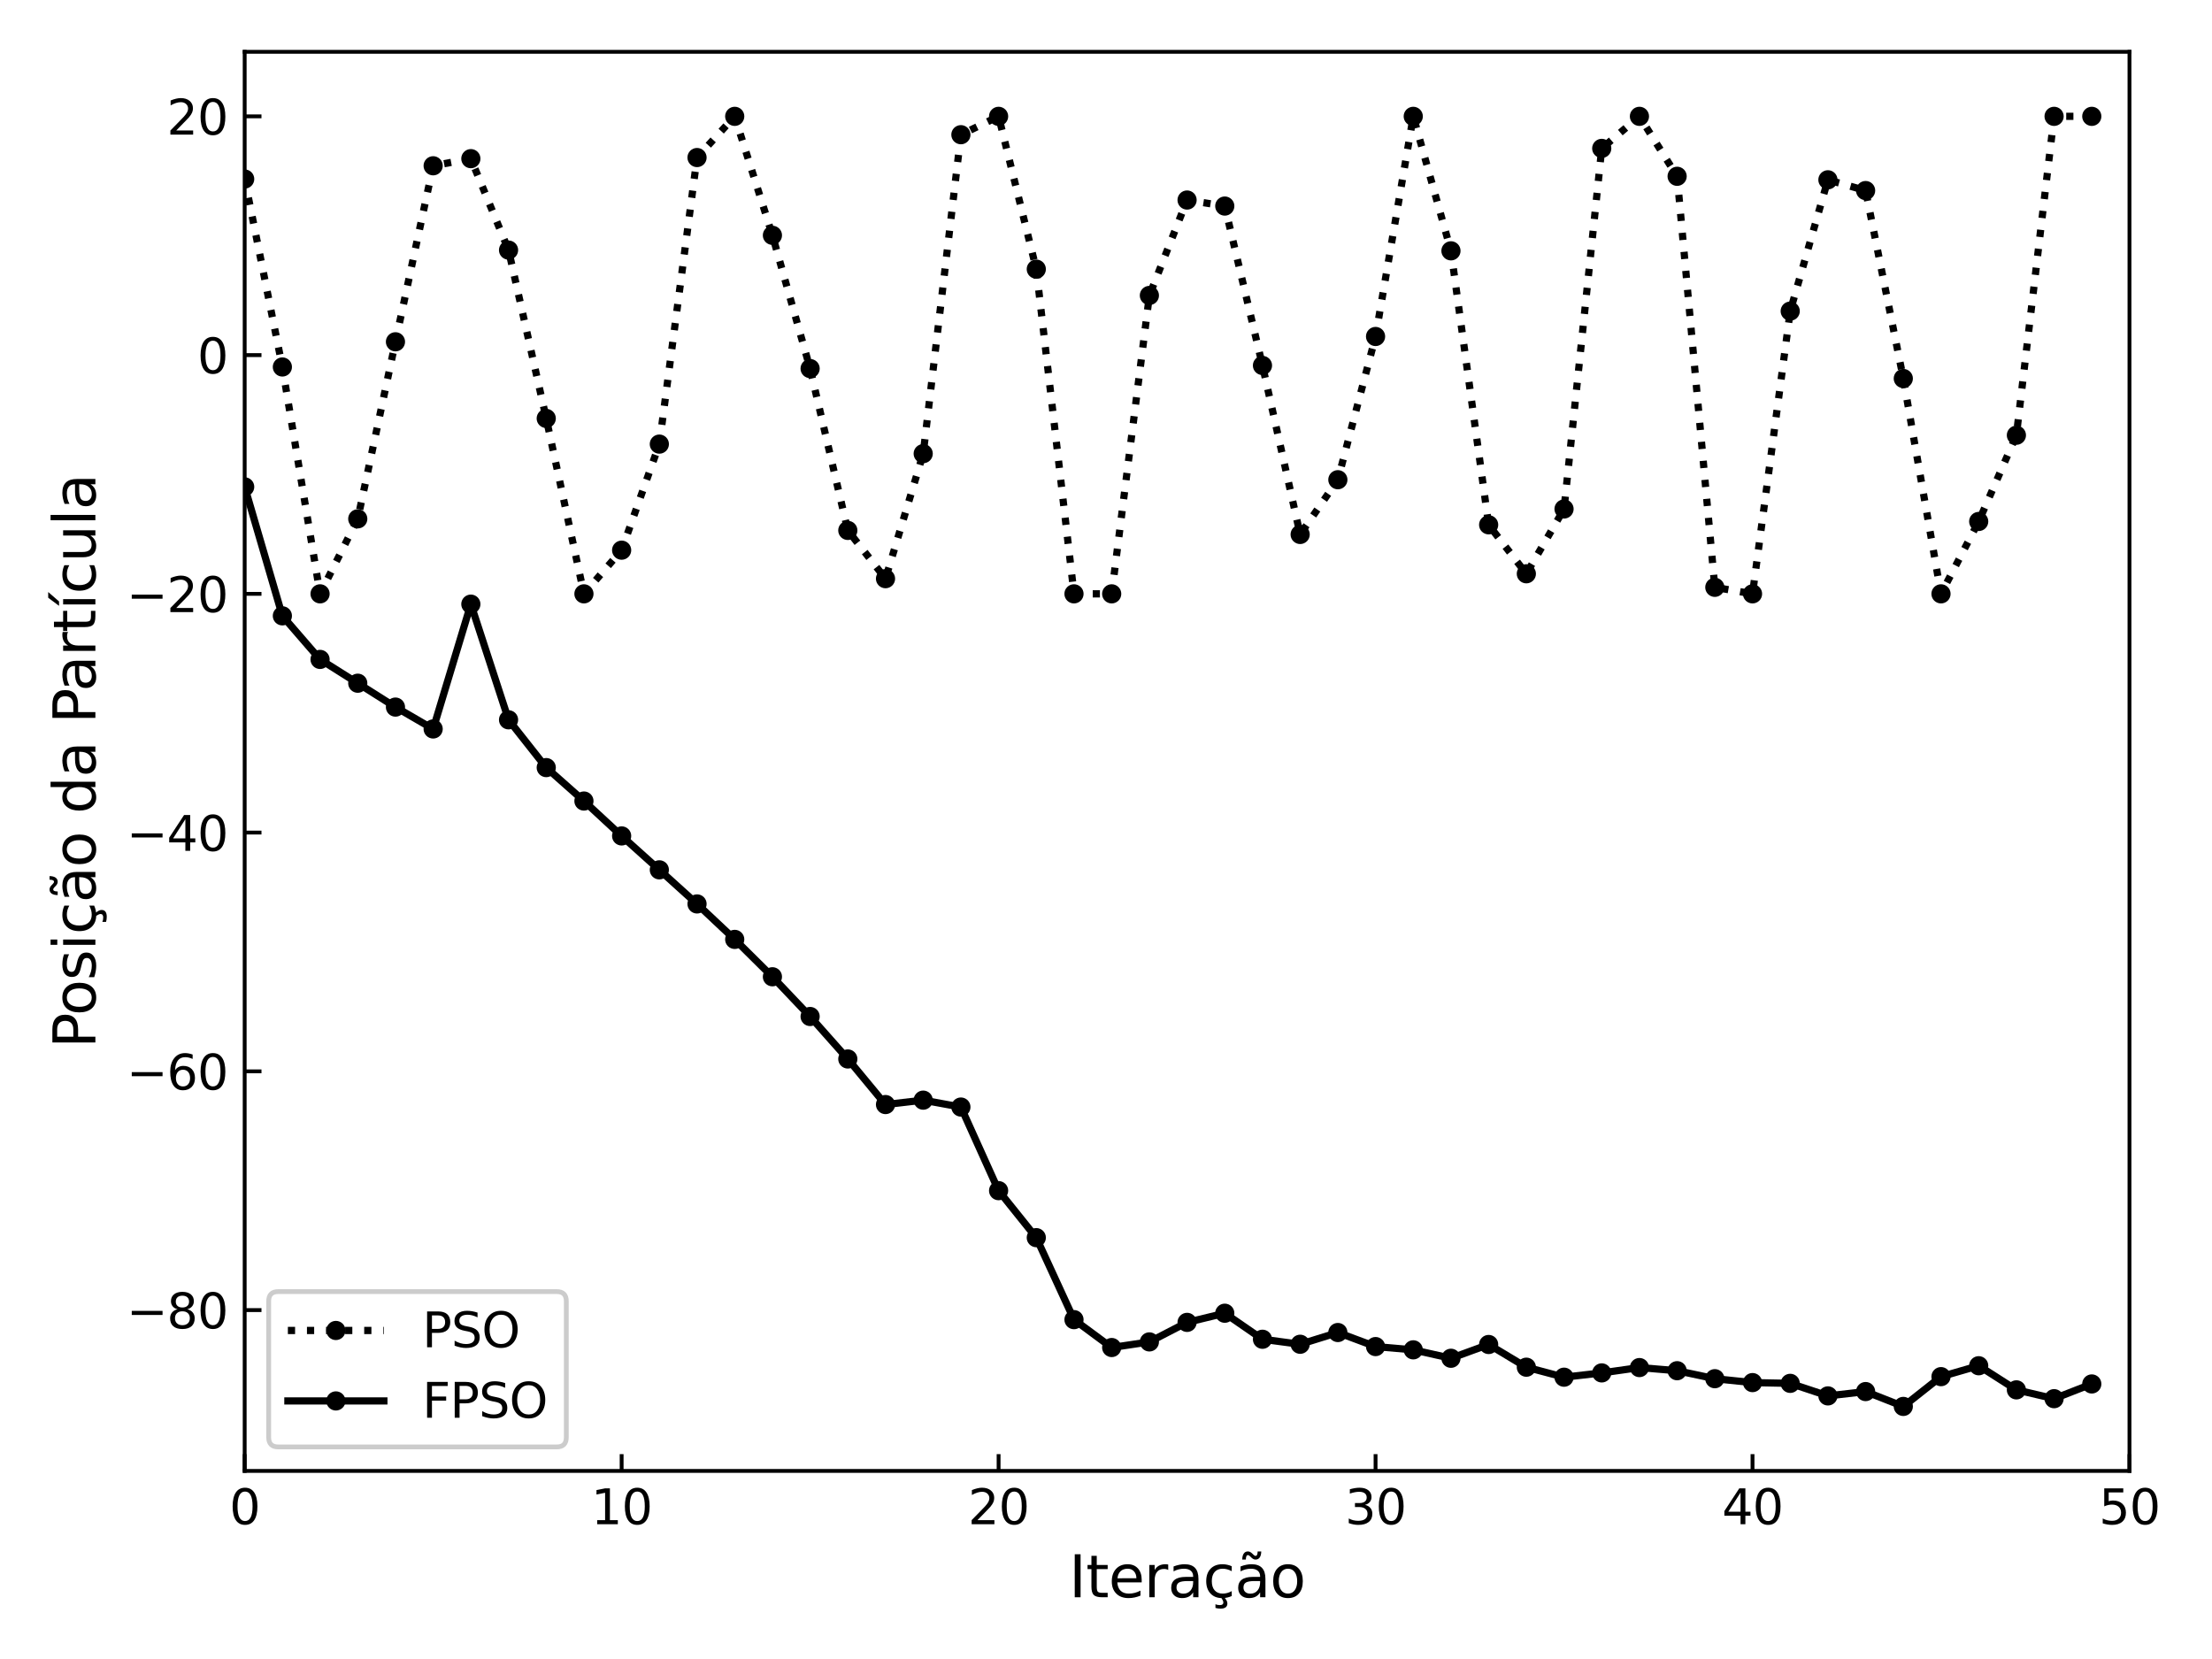 <?xml version="1.0" encoding="utf-8" standalone="no"?>
<!DOCTYPE svg PUBLIC "-//W3C//DTD SVG 1.1//EN"
  "http://www.w3.org/Graphics/SVG/1.1/DTD/svg11.dtd">
<svg xmlns:xlink="http://www.w3.org/1999/xlink" width="460.8pt" height="345.6pt" viewBox="0 0 460.8 345.6" xmlns="http://www.w3.org/2000/svg" version="1.1">
 <defs>
  <style type="text/css">*{stroke-linejoin: round; stroke-linecap: butt}</style>
 </defs>
 <g id="figure_1">
  <g id="patch_1">
   <path d="M 0 345.6 
L 460.8 345.6 
L 460.8 0 
L 0 0 
z
" style="fill: #ffffff"/>
  </g>
  <g id="axes_1">
   <g id="patch_2">
    <path d="M 50.97 306.42 
L 443.61 306.42 
L 443.61 10.8 
L 50.97 10.8 
z
" style="fill: #ffffff"/>
   </g>
   <g id="matplotlib.axis_1">
    <g id="xtick_1">
     <g id="line2d_1">
      <defs>
       <path id="mf00f70165e" d="M 0 0 
L 0 -3.5 
" style="stroke: #000000; stroke-width: 0.8"/>
      </defs>
      <g>
       <use xlink:href="#mf00f70165e" x="50.97" y="306.42" style="stroke: #000000; stroke-width: 0.8"/>
      </g>
     </g>
     <g id="text_1">
      <!-- 0 -->
      <g transform="translate(47.789 317.518) scale(0.1 -0.1)">
       <defs>
        <path id="DejaVuSans-30" d="M 2034 4250 
Q 1547 4250 1301 3770 
Q 1056 3291 1056 2328 
Q 1056 1369 1301 889 
Q 1547 409 2034 409 
Q 2525 409 2770 889 
Q 3016 1369 3016 2328 
Q 3016 3291 2770 3770 
Q 2525 4250 2034 4250 
z
M 2034 4750 
Q 2819 4750 3233 4129 
Q 3647 3509 3647 2328 
Q 3647 1150 3233 529 
Q 2819 -91 2034 -91 
Q 1250 -91 836 529 
Q 422 1150 422 2328 
Q 422 3509 836 4129 
Q 1250 4750 2034 4750 
z
" transform="scale(0.016)"/>
       </defs>
       <use xlink:href="#DejaVuSans-30"/>
      </g>
     </g>
    </g>
    <g id="xtick_2">
     <g id="line2d_2">
      <g>
       <use xlink:href="#mf00f70165e" x="129.498" y="306.42" style="stroke: #000000; stroke-width: 0.8"/>
      </g>
     </g>
     <g id="text_2">
      <!-- 10 -->
      <g transform="translate(123.135 317.518) scale(0.1 -0.1)">
       <defs>
        <path id="DejaVuSans-31" d="M 794 531 
L 1825 531 
L 1825 4091 
L 703 3866 
L 703 4441 
L 1819 4666 
L 2450 4666 
L 2450 531 
L 3481 531 
L 3481 0 
L 794 0 
L 794 531 
z
" transform="scale(0.016)"/>
       </defs>
       <use xlink:href="#DejaVuSans-31"/>
       <use xlink:href="#DejaVuSans-30" x="63.623"/>
      </g>
     </g>
    </g>
    <g id="xtick_3">
     <g id="line2d_3">
      <g>
       <use xlink:href="#mf00f70165e" x="208.026" y="306.42" style="stroke: #000000; stroke-width: 0.8"/>
      </g>
     </g>
     <g id="text_3">
      <!-- 20 -->
      <g transform="translate(201.663 317.518) scale(0.1 -0.1)">
       <defs>
        <path id="DejaVuSans-32" d="M 1228 531 
L 3431 531 
L 3431 0 
L 469 0 
L 469 531 
Q 828 903 1448 1529 
Q 2069 2156 2228 2338 
Q 2531 2678 2651 2914 
Q 2772 3150 2772 3378 
Q 2772 3750 2511 3984 
Q 2250 4219 1831 4219 
Q 1534 4219 1204 4116 
Q 875 4013 500 3803 
L 500 4441 
Q 881 4594 1212 4672 
Q 1544 4750 1819 4750 
Q 2544 4750 2975 4387 
Q 3406 4025 3406 3419 
Q 3406 3131 3298 2873 
Q 3191 2616 2906 2266 
Q 2828 2175 2409 1742 
Q 1991 1309 1228 531 
z
" transform="scale(0.016)"/>
       </defs>
       <use xlink:href="#DejaVuSans-32"/>
       <use xlink:href="#DejaVuSans-30" x="63.623"/>
      </g>
     </g>
    </g>
    <g id="xtick_4">
     <g id="line2d_4">
      <g>
       <use xlink:href="#mf00f70165e" x="286.554" y="306.42" style="stroke: #000000; stroke-width: 0.8"/>
      </g>
     </g>
     <g id="text_4">
      <!-- 30 -->
      <g transform="translate(280.192 317.518) scale(0.1 -0.1)">
       <defs>
        <path id="DejaVuSans-33" d="M 2597 2516 
Q 3050 2419 3304 2112 
Q 3559 1806 3559 1356 
Q 3559 666 3084 287 
Q 2609 -91 1734 -91 
Q 1441 -91 1130 -33 
Q 819 25 488 141 
L 488 750 
Q 750 597 1062 519 
Q 1375 441 1716 441 
Q 2309 441 2620 675 
Q 2931 909 2931 1356 
Q 2931 1769 2642 2001 
Q 2353 2234 1838 2234 
L 1294 2234 
L 1294 2753 
L 1863 2753 
Q 2328 2753 2575 2939 
Q 2822 3125 2822 3475 
Q 2822 3834 2567 4026 
Q 2313 4219 1838 4219 
Q 1578 4219 1281 4162 
Q 984 4106 628 3988 
L 628 4550 
Q 988 4650 1302 4700 
Q 1616 4750 1894 4750 
Q 2613 4750 3031 4423 
Q 3450 4097 3450 3541 
Q 3450 3153 3228 2886 
Q 3006 2619 2597 2516 
z
" transform="scale(0.016)"/>
       </defs>
       <use xlink:href="#DejaVuSans-33"/>
       <use xlink:href="#DejaVuSans-30" x="63.623"/>
      </g>
     </g>
    </g>
    <g id="xtick_5">
     <g id="line2d_5">
      <g>
       <use xlink:href="#mf00f70165e" x="365.082" y="306.42" style="stroke: #000000; stroke-width: 0.8"/>
      </g>
     </g>
     <g id="text_5">
      <!-- 40 -->
      <g transform="translate(358.719 317.518) scale(0.1 -0.1)">
       <defs>
        <path id="DejaVuSans-34" d="M 2419 4116 
L 825 1625 
L 2419 1625 
L 2419 4116 
z
M 2253 4666 
L 3047 4666 
L 3047 1625 
L 3713 1625 
L 3713 1100 
L 3047 1100 
L 3047 0 
L 2419 0 
L 2419 1100 
L 313 1100 
L 313 1709 
L 2253 4666 
z
" transform="scale(0.016)"/>
       </defs>
       <use xlink:href="#DejaVuSans-34"/>
       <use xlink:href="#DejaVuSans-30" x="63.623"/>
      </g>
     </g>
    </g>
    <g id="xtick_6">
     <g id="line2d_6">
      <g>
       <use xlink:href="#mf00f70165e" x="443.61" y="306.42" style="stroke: #000000; stroke-width: 0.8"/>
      </g>
     </g>
     <g id="text_6">
      <!-- 50 -->
      <g transform="translate(437.248 317.518) scale(0.1 -0.1)">
       <defs>
        <path id="DejaVuSans-35" d="M 691 4666 
L 3169 4666 
L 3169 4134 
L 1269 4134 
L 1269 2991 
Q 1406 3038 1543 3061 
Q 1681 3084 1819 3084 
Q 2600 3084 3056 2656 
Q 3513 2228 3513 1497 
Q 3513 744 3044 326 
Q 2575 -91 1722 -91 
Q 1428 -91 1123 -41 
Q 819 9 494 109 
L 494 744 
Q 775 591 1075 516 
Q 1375 441 1709 441 
Q 2250 441 2565 725 
Q 2881 1009 2881 1497 
Q 2881 1984 2565 2268 
Q 2250 2553 1709 2553 
Q 1456 2553 1204 2497 
Q 953 2441 691 2322 
L 691 4666 
z
" transform="scale(0.016)"/>
       </defs>
       <use xlink:href="#DejaVuSans-35"/>
       <use xlink:href="#DejaVuSans-30" x="63.623"/>
      </g>
     </g>
    </g>
    <g id="text_7">
     <!-- Iteração -->
     <g transform="translate(222.685 332.739) scale(0.12 -0.12)">
      <defs>
       <path id="DejaVuSans-49" d="M 628 4666 
L 1259 4666 
L 1259 0 
L 628 0 
L 628 4666 
z
" transform="scale(0.016)"/>
       <path id="DejaVuSans-74" d="M 1172 4494 
L 1172 3500 
L 2356 3500 
L 2356 3053 
L 1172 3053 
L 1172 1153 
Q 1172 725 1289 603 
Q 1406 481 1766 481 
L 2356 481 
L 2356 0 
L 1766 0 
Q 1100 0 847 248 
Q 594 497 594 1153 
L 594 3053 
L 172 3053 
L 172 3500 
L 594 3500 
L 594 4494 
L 1172 4494 
z
" transform="scale(0.016)"/>
       <path id="DejaVuSans-65" d="M 3597 1894 
L 3597 1613 
L 953 1613 
Q 991 1019 1311 708 
Q 1631 397 2203 397 
Q 2534 397 2845 478 
Q 3156 559 3463 722 
L 3463 178 
Q 3153 47 2828 -22 
Q 2503 -91 2169 -91 
Q 1331 -91 842 396 
Q 353 884 353 1716 
Q 353 2575 817 3079 
Q 1281 3584 2069 3584 
Q 2775 3584 3186 3129 
Q 3597 2675 3597 1894 
z
M 3022 2063 
Q 3016 2534 2758 2815 
Q 2500 3097 2075 3097 
Q 1594 3097 1305 2825 
Q 1016 2553 972 2059 
L 3022 2063 
z
" transform="scale(0.016)"/>
       <path id="DejaVuSans-72" d="M 2631 2963 
Q 2534 3019 2420 3045 
Q 2306 3072 2169 3072 
Q 1681 3072 1420 2755 
Q 1159 2438 1159 1844 
L 1159 0 
L 581 0 
L 581 3500 
L 1159 3500 
L 1159 2956 
Q 1341 3275 1631 3429 
Q 1922 3584 2338 3584 
Q 2397 3584 2469 3576 
Q 2541 3569 2628 3553 
L 2631 2963 
z
" transform="scale(0.016)"/>
       <path id="DejaVuSans-61" d="M 2194 1759 
Q 1497 1759 1228 1600 
Q 959 1441 959 1056 
Q 959 750 1161 570 
Q 1363 391 1709 391 
Q 2188 391 2477 730 
Q 2766 1069 2766 1631 
L 2766 1759 
L 2194 1759 
z
M 3341 1997 
L 3341 0 
L 2766 0 
L 2766 531 
Q 2569 213 2275 61 
Q 1981 -91 1556 -91 
Q 1019 -91 701 211 
Q 384 513 384 1019 
Q 384 1609 779 1909 
Q 1175 2209 1959 2209 
L 2766 2209 
L 2766 2266 
Q 2766 2663 2505 2880 
Q 2244 3097 1772 3097 
Q 1472 3097 1187 3025 
Q 903 2953 641 2809 
L 641 3341 
Q 956 3463 1253 3523 
Q 1550 3584 1831 3584 
Q 2591 3584 2966 3190 
Q 3341 2797 3341 1997 
z
" transform="scale(0.016)"/>
       <path id="DejaVuSans-e7" d="M 3122 3366 
L 3122 2828 
Q 2878 2963 2633 3030 
Q 2388 3097 2138 3097 
Q 1578 3097 1268 2742 
Q 959 2388 959 1747 
Q 959 1106 1268 751 
Q 1578 397 2138 397 
Q 2388 397 2633 464 
Q 2878 531 3122 666 
L 3122 134 
Q 2881 22 2623 -34 
Q 2366 -91 2075 -91 
Q 1284 -91 818 406 
Q 353 903 353 1747 
Q 353 2603 823 3093 
Q 1294 3584 2113 3584 
Q 2378 3584 2631 3529 
Q 2884 3475 3122 3366 
z
M 2309 0 
Q 2481 -194 2565 -358 
Q 2650 -522 2650 -672 
Q 2650 -950 2462 -1092 
Q 2275 -1234 1906 -1234 
Q 1763 -1234 1627 -1215 
Q 1491 -1197 1356 -1159 
L 1356 -750 
Q 1463 -803 1578 -826 
Q 1694 -850 1841 -850 
Q 2025 -850 2119 -775 
Q 2213 -700 2213 -556 
Q 2213 -463 2145 -327 
Q 2078 -191 1938 0 
L 2309 0 
z
" transform="scale(0.016)"/>
       <path id="DejaVuSans-e3" d="M 2194 1759 
Q 1497 1759 1228 1600 
Q 959 1441 959 1056 
Q 959 750 1161 570 
Q 1363 391 1709 391 
Q 2188 391 2477 730 
Q 2766 1069 2766 1631 
L 2766 1759 
L 2194 1759 
z
M 3341 1997 
L 3341 0 
L 2766 0 
L 2766 531 
Q 2569 213 2275 61 
Q 1981 -91 1556 -91 
Q 1019 -91 701 211 
Q 384 513 384 1019 
Q 384 1609 779 1909 
Q 1175 2209 1959 2209 
L 2766 2209 
L 2766 2266 
Q 2766 2663 2505 2880 
Q 2244 3097 1772 3097 
Q 1472 3097 1187 3025 
Q 903 2953 641 2809 
L 641 3341 
Q 956 3463 1253 3523 
Q 1550 3584 1831 3584 
Q 2591 3584 2966 3190 
Q 3341 2797 3341 1997 
z
M 1844 4281 
L 1666 4453 
Q 1597 4516 1545 4545 
Q 1494 4575 1453 4575 
Q 1334 4575 1278 4461 
Q 1222 4347 1216 4091 
L 825 4091 
Q 831 4513 990 4742 
Q 1150 4972 1434 4972 
Q 1553 4972 1653 4928 
Q 1753 4884 1869 4781 
L 2047 4609 
Q 2116 4547 2167 4517 
Q 2219 4488 2259 4488 
Q 2378 4488 2434 4602 
Q 2491 4716 2497 4972 
L 2888 4972 
Q 2881 4550 2722 4320 
Q 2563 4091 2278 4091 
Q 2159 4091 2059 4134 
Q 1959 4178 1844 4281 
z
" transform="scale(0.016)"/>
       <path id="DejaVuSans-6f" d="M 1959 3097 
Q 1497 3097 1228 2736 
Q 959 2375 959 1747 
Q 959 1119 1226 758 
Q 1494 397 1959 397 
Q 2419 397 2687 759 
Q 2956 1122 2956 1747 
Q 2956 2369 2687 2733 
Q 2419 3097 1959 3097 
z
M 1959 3584 
Q 2709 3584 3137 3096 
Q 3566 2609 3566 1747 
Q 3566 888 3137 398 
Q 2709 -91 1959 -91 
Q 1206 -91 779 398 
Q 353 888 353 1747 
Q 353 2609 779 3096 
Q 1206 3584 1959 3584 
z
" transform="scale(0.016)"/>
      </defs>
      <use xlink:href="#DejaVuSans-49"/>
      <use xlink:href="#DejaVuSans-74" x="29.492"/>
      <use xlink:href="#DejaVuSans-65" x="68.701"/>
      <use xlink:href="#DejaVuSans-72" x="130.225"/>
      <use xlink:href="#DejaVuSans-61" x="171.338"/>
      <use xlink:href="#DejaVuSans-e7" x="232.617"/>
      <use xlink:href="#DejaVuSans-e3" x="287.598"/>
      <use xlink:href="#DejaVuSans-6f" x="348.877"/>
     </g>
    </g>
   </g>
   <g id="matplotlib.axis_2">
    <g id="ytick_1">
     <g id="line2d_7">
      <defs>
       <path id="m6d1cf9f228" d="M 0 0 
L 3.5 0 
" style="stroke: #000000; stroke-width: 0.8"/>
      </defs>
      <g>
       <use xlink:href="#m6d1cf9f228" x="50.97" y="272.916" style="stroke: #000000; stroke-width: 0.8"/>
      </g>
     </g>
     <g id="text_8">
      <!-- −80 -->
      <g transform="translate(26.365 276.715) scale(0.1 -0.1)">
       <defs>
        <path id="DejaVuSans-2212" d="M 678 2272 
L 4684 2272 
L 4684 1741 
L 678 1741 
L 678 2272 
z
" transform="scale(0.016)"/>
        <path id="DejaVuSans-38" d="M 2034 2216 
Q 1584 2216 1326 1975 
Q 1069 1734 1069 1313 
Q 1069 891 1326 650 
Q 1584 409 2034 409 
Q 2484 409 2743 651 
Q 3003 894 3003 1313 
Q 3003 1734 2745 1975 
Q 2488 2216 2034 2216 
z
M 1403 2484 
Q 997 2584 770 2862 
Q 544 3141 544 3541 
Q 544 4100 942 4425 
Q 1341 4750 2034 4750 
Q 2731 4750 3128 4425 
Q 3525 4100 3525 3541 
Q 3525 3141 3298 2862 
Q 3072 2584 2669 2484 
Q 3125 2378 3379 2068 
Q 3634 1759 3634 1313 
Q 3634 634 3220 271 
Q 2806 -91 2034 -91 
Q 1263 -91 848 271 
Q 434 634 434 1313 
Q 434 1759 690 2068 
Q 947 2378 1403 2484 
z
M 1172 3481 
Q 1172 3119 1398 2916 
Q 1625 2713 2034 2713 
Q 2441 2713 2670 2916 
Q 2900 3119 2900 3481 
Q 2900 3844 2670 4047 
Q 2441 4250 2034 4250 
Q 1625 4250 1398 4047 
Q 1172 3844 1172 3481 
z
" transform="scale(0.016)"/>
       </defs>
       <use xlink:href="#DejaVuSans-2212"/>
       <use xlink:href="#DejaVuSans-38" x="83.789"/>
       <use xlink:href="#DejaVuSans-30" x="147.412"/>
      </g>
     </g>
    </g>
    <g id="ytick_2">
     <g id="line2d_8">
      <g>
       <use xlink:href="#m6d1cf9f228" x="50.97" y="223.18" style="stroke: #000000; stroke-width: 0.8"/>
      </g>
     </g>
     <g id="text_9">
      <!-- −60 -->
      <g transform="translate(26.365 226.979) scale(0.1 -0.1)">
       <defs>
        <path id="DejaVuSans-36" d="M 2113 2584 
Q 1688 2584 1439 2293 
Q 1191 2003 1191 1497 
Q 1191 994 1439 701 
Q 1688 409 2113 409 
Q 2538 409 2786 701 
Q 3034 994 3034 1497 
Q 3034 2003 2786 2293 
Q 2538 2584 2113 2584 
z
M 3366 4563 
L 3366 3988 
Q 3128 4100 2886 4159 
Q 2644 4219 2406 4219 
Q 1781 4219 1451 3797 
Q 1122 3375 1075 2522 
Q 1259 2794 1537 2939 
Q 1816 3084 2150 3084 
Q 2853 3084 3261 2657 
Q 3669 2231 3669 1497 
Q 3669 778 3244 343 
Q 2819 -91 2113 -91 
Q 1303 -91 875 529 
Q 447 1150 447 2328 
Q 447 3434 972 4092 
Q 1497 4750 2381 4750 
Q 2619 4750 2861 4703 
Q 3103 4656 3366 4563 
z
" transform="scale(0.016)"/>
       </defs>
       <use xlink:href="#DejaVuSans-2212"/>
       <use xlink:href="#DejaVuSans-36" x="83.789"/>
       <use xlink:href="#DejaVuSans-30" x="147.412"/>
      </g>
     </g>
    </g>
    <g id="ytick_3">
     <g id="line2d_9">
      <g>
       <use xlink:href="#m6d1cf9f228" x="50.97" y="173.444" style="stroke: #000000; stroke-width: 0.8"/>
      </g>
     </g>
     <g id="text_10">
      <!-- −40 -->
      <g transform="translate(26.365 177.244) scale(0.1 -0.1)">
       <use xlink:href="#DejaVuSans-2212"/>
       <use xlink:href="#DejaVuSans-34" x="83.789"/>
       <use xlink:href="#DejaVuSans-30" x="147.412"/>
      </g>
     </g>
    </g>
    <g id="ytick_4">
     <g id="line2d_10">
      <g>
       <use xlink:href="#m6d1cf9f228" x="50.97" y="123.709" style="stroke: #000000; stroke-width: 0.8"/>
      </g>
     </g>
     <g id="text_11">
      <!-- −20 -->
      <g transform="translate(26.365 127.508) scale(0.1 -0.1)">
       <use xlink:href="#DejaVuSans-2212"/>
       <use xlink:href="#DejaVuSans-32" x="83.789"/>
       <use xlink:href="#DejaVuSans-30" x="147.412"/>
      </g>
     </g>
    </g>
    <g id="ytick_5">
     <g id="line2d_11">
      <g>
       <use xlink:href="#m6d1cf9f228" x="50.97" y="73.973" style="stroke: #000000; stroke-width: 0.8"/>
      </g>
     </g>
     <g id="text_12">
      <!-- 0 -->
      <g transform="translate(41.108 77.772) scale(0.1 -0.1)">
       <use xlink:href="#DejaVuSans-30"/>
      </g>
     </g>
    </g>
    <g id="ytick_6">
     <g id="line2d_12">
      <g>
       <use xlink:href="#m6d1cf9f228" x="50.97" y="24.237" style="stroke: #000000; stroke-width: 0.8"/>
      </g>
     </g>
     <g id="text_13">
      <!-- 20 -->
      <g transform="translate(34.745 28.036) scale(0.1 -0.1)">
       <use xlink:href="#DejaVuSans-32"/>
       <use xlink:href="#DejaVuSans-30" x="63.623"/>
      </g>
     </g>
    </g>
    <g id="text_14">
     <!-- Posição da Partícula -->
     <g transform="translate(19.87 218.377) rotate(-90) scale(0.12 -0.12)">
      <defs>
       <path id="DejaVuSans-50" d="M 1259 4147 
L 1259 2394 
L 2053 2394 
Q 2494 2394 2734 2622 
Q 2975 2850 2975 3272 
Q 2975 3691 2734 3919 
Q 2494 4147 2053 4147 
L 1259 4147 
z
M 628 4666 
L 2053 4666 
Q 2838 4666 3239 4311 
Q 3641 3956 3641 3272 
Q 3641 2581 3239 2228 
Q 2838 1875 2053 1875 
L 1259 1875 
L 1259 0 
L 628 0 
L 628 4666 
z
" transform="scale(0.016)"/>
       <path id="DejaVuSans-73" d="M 2834 3397 
L 2834 2853 
Q 2591 2978 2328 3040 
Q 2066 3103 1784 3103 
Q 1356 3103 1142 2972 
Q 928 2841 928 2578 
Q 928 2378 1081 2264 
Q 1234 2150 1697 2047 
L 1894 2003 
Q 2506 1872 2764 1633 
Q 3022 1394 3022 966 
Q 3022 478 2636 193 
Q 2250 -91 1575 -91 
Q 1294 -91 989 -36 
Q 684 19 347 128 
L 347 722 
Q 666 556 975 473 
Q 1284 391 1588 391 
Q 1994 391 2212 530 
Q 2431 669 2431 922 
Q 2431 1156 2273 1281 
Q 2116 1406 1581 1522 
L 1381 1569 
Q 847 1681 609 1914 
Q 372 2147 372 2553 
Q 372 3047 722 3315 
Q 1072 3584 1716 3584 
Q 2034 3584 2315 3537 
Q 2597 3491 2834 3397 
z
" transform="scale(0.016)"/>
       <path id="DejaVuSans-69" d="M 603 3500 
L 1178 3500 
L 1178 0 
L 603 0 
L 603 3500 
z
M 603 4863 
L 1178 4863 
L 1178 4134 
L 603 4134 
L 603 4863 
z
" transform="scale(0.016)"/>
       <path id="DejaVuSans-20" transform="scale(0.016)"/>
       <path id="DejaVuSans-64" d="M 2906 2969 
L 2906 4863 
L 3481 4863 
L 3481 0 
L 2906 0 
L 2906 525 
Q 2725 213 2448 61 
Q 2172 -91 1784 -91 
Q 1150 -91 751 415 
Q 353 922 353 1747 
Q 353 2572 751 3078 
Q 1150 3584 1784 3584 
Q 2172 3584 2448 3432 
Q 2725 3281 2906 2969 
z
M 947 1747 
Q 947 1113 1208 752 
Q 1469 391 1925 391 
Q 2381 391 2643 752 
Q 2906 1113 2906 1747 
Q 2906 2381 2643 2742 
Q 2381 3103 1925 3103 
Q 1469 3103 1208 2742 
Q 947 2381 947 1747 
z
" transform="scale(0.016)"/>
       <path id="DejaVuSans-ed" d="M 1325 5119 
L 1947 5119 
L 928 3944 
L 450 3944 
L 1325 5119 
z
M 603 3500 
L 1178 3500 
L 1178 0 
L 603 0 
L 603 3500 
z
M 891 3584 
L 891 3584 
z
" transform="scale(0.016)"/>
       <path id="DejaVuSans-63" d="M 3122 3366 
L 3122 2828 
Q 2878 2963 2633 3030 
Q 2388 3097 2138 3097 
Q 1578 3097 1268 2742 
Q 959 2388 959 1747 
Q 959 1106 1268 751 
Q 1578 397 2138 397 
Q 2388 397 2633 464 
Q 2878 531 3122 666 
L 3122 134 
Q 2881 22 2623 -34 
Q 2366 -91 2075 -91 
Q 1284 -91 818 406 
Q 353 903 353 1747 
Q 353 2603 823 3093 
Q 1294 3584 2113 3584 
Q 2378 3584 2631 3529 
Q 2884 3475 3122 3366 
z
" transform="scale(0.016)"/>
       <path id="DejaVuSans-75" d="M 544 1381 
L 544 3500 
L 1119 3500 
L 1119 1403 
Q 1119 906 1312 657 
Q 1506 409 1894 409 
Q 2359 409 2629 706 
Q 2900 1003 2900 1516 
L 2900 3500 
L 3475 3500 
L 3475 0 
L 2900 0 
L 2900 538 
Q 2691 219 2414 64 
Q 2138 -91 1772 -91 
Q 1169 -91 856 284 
Q 544 659 544 1381 
z
M 1991 3584 
L 1991 3584 
z
" transform="scale(0.016)"/>
       <path id="DejaVuSans-6c" d="M 603 4863 
L 1178 4863 
L 1178 0 
L 603 0 
L 603 4863 
z
" transform="scale(0.016)"/>
      </defs>
      <use xlink:href="#DejaVuSans-50"/>
      <use xlink:href="#DejaVuSans-6f" x="56.678"/>
      <use xlink:href="#DejaVuSans-73" x="117.859"/>
      <use xlink:href="#DejaVuSans-69" x="169.959"/>
      <use xlink:href="#DejaVuSans-e7" x="197.742"/>
      <use xlink:href="#DejaVuSans-e3" x="252.723"/>
      <use xlink:href="#DejaVuSans-6f" x="314.002"/>
      <use xlink:href="#DejaVuSans-20" x="375.184"/>
      <use xlink:href="#DejaVuSans-64" x="406.971"/>
      <use xlink:href="#DejaVuSans-61" x="470.447"/>
      <use xlink:href="#DejaVuSans-20" x="531.727"/>
      <use xlink:href="#DejaVuSans-50" x="563.514"/>
      <use xlink:href="#DejaVuSans-61" x="619.316"/>
      <use xlink:href="#DejaVuSans-72" x="680.596"/>
      <use xlink:href="#DejaVuSans-74" x="721.709"/>
      <use xlink:href="#DejaVuSans-ed" x="760.918"/>
      <use xlink:href="#DejaVuSans-63" x="788.701"/>
      <use xlink:href="#DejaVuSans-75" x="843.682"/>
      <use xlink:href="#DejaVuSans-6c" x="907.061"/>
      <use xlink:href="#DejaVuSans-61" x="934.844"/>
     </g>
    </g>
   </g>
   <g id="line2d_13">
    <path d="M 50.97 37.296 
L 58.823 76.448 
L 66.676 123.709 
L 74.528 108.086 
L 82.381 71.2 
L 90.234 34.536 
L 98.087 33.051 
L 105.94 52.098 
L 113.792 87.168 
L 121.645 123.709 
L 129.498 114.611 
L 137.351 92.516 
L 145.204 32.82 
L 153.056 24.237 
L 160.909 49.022 
L 168.762 76.779 
L 176.615 110.495 
L 184.468 120.547 
L 192.32 94.505 
L 200.173 28.06 
L 208.026 24.237 
L 215.879 56.068 
L 223.732 123.709 
L 231.584 123.709 
L 239.437 61.548 
L 247.29 41.671 
L 255.143 42.926 
L 262.996 76.135 
L 270.848 111.337 
L 278.701 99.935 
L 286.554 70.096 
L 294.407 24.237 
L 302.26 52.253 
L 310.112 109.327 
L 317.965 119.527 
L 325.818 106.03 
L 333.671 30.914 
L 341.524 24.237 
L 349.376 36.726 
L 357.229 122.35 
L 365.082 123.709 
L 372.935 64.813 
L 380.788 37.456 
L 388.64 39.698 
L 396.493 78.849 
L 404.346 123.709 
L 412.199 108.631 
L 420.052 90.665 
L 427.904 24.237 
L 435.757 24.237 
" clip-path="url(#pec574e0db7)" style="fill: none; stroke-dasharray: 1.5,2.475; stroke-dashoffset: 0; stroke: #000000; stroke-width: 1.5"/>
    <defs>
     <path id="m5889703cfc" d="M 0 1.5 
C 0.398 1.5 0.779 1.342 1.061 1.061 
C 1.342 0.779 1.5 0.398 1.5 0 
C 1.5 -0.398 1.342 -0.779 1.061 -1.061 
C 0.779 -1.342 0.398 -1.5 0 -1.5 
C -0.398 -1.5 -0.779 -1.342 -1.061 -1.061 
C -1.342 -0.779 -1.5 -0.398 -1.5 0 
C -1.5 0.398 -1.342 0.779 -1.061 1.061 
C -0.779 1.342 -0.398 1.5 0 1.5 
z
" style="stroke: #000000"/>
    </defs>
    <g clip-path="url(#pec574e0db7)">
     <use xlink:href="#m5889703cfc" x="50.97" y="37.296" style="stroke: #000000"/>
     <use xlink:href="#m5889703cfc" x="58.823" y="76.448" style="stroke: #000000"/>
     <use xlink:href="#m5889703cfc" x="66.676" y="123.709" style="stroke: #000000"/>
     <use xlink:href="#m5889703cfc" x="74.528" y="108.086" style="stroke: #000000"/>
     <use xlink:href="#m5889703cfc" x="82.381" y="71.2" style="stroke: #000000"/>
     <use xlink:href="#m5889703cfc" x="90.234" y="34.536" style="stroke: #000000"/>
     <use xlink:href="#m5889703cfc" x="98.087" y="33.051" style="stroke: #000000"/>
     <use xlink:href="#m5889703cfc" x="105.94" y="52.098" style="stroke: #000000"/>
     <use xlink:href="#m5889703cfc" x="113.792" y="87.168" style="stroke: #000000"/>
     <use xlink:href="#m5889703cfc" x="121.645" y="123.709" style="stroke: #000000"/>
     <use xlink:href="#m5889703cfc" x="129.498" y="114.611" style="stroke: #000000"/>
     <use xlink:href="#m5889703cfc" x="137.351" y="92.516" style="stroke: #000000"/>
     <use xlink:href="#m5889703cfc" x="145.204" y="32.82" style="stroke: #000000"/>
     <use xlink:href="#m5889703cfc" x="153.056" y="24.237" style="stroke: #000000"/>
     <use xlink:href="#m5889703cfc" x="160.909" y="49.022" style="stroke: #000000"/>
     <use xlink:href="#m5889703cfc" x="168.762" y="76.779" style="stroke: #000000"/>
     <use xlink:href="#m5889703cfc" x="176.615" y="110.495" style="stroke: #000000"/>
     <use xlink:href="#m5889703cfc" x="184.468" y="120.547" style="stroke: #000000"/>
     <use xlink:href="#m5889703cfc" x="192.32" y="94.505" style="stroke: #000000"/>
     <use xlink:href="#m5889703cfc" x="200.173" y="28.06" style="stroke: #000000"/>
     <use xlink:href="#m5889703cfc" x="208.026" y="24.237" style="stroke: #000000"/>
     <use xlink:href="#m5889703cfc" x="215.879" y="56.068" style="stroke: #000000"/>
     <use xlink:href="#m5889703cfc" x="223.732" y="123.709" style="stroke: #000000"/>
     <use xlink:href="#m5889703cfc" x="231.584" y="123.709" style="stroke: #000000"/>
     <use xlink:href="#m5889703cfc" x="239.437" y="61.548" style="stroke: #000000"/>
     <use xlink:href="#m5889703cfc" x="247.29" y="41.671" style="stroke: #000000"/>
     <use xlink:href="#m5889703cfc" x="255.143" y="42.926" style="stroke: #000000"/>
     <use xlink:href="#m5889703cfc" x="262.996" y="76.135" style="stroke: #000000"/>
     <use xlink:href="#m5889703cfc" x="270.848" y="111.337" style="stroke: #000000"/>
     <use xlink:href="#m5889703cfc" x="278.701" y="99.935" style="stroke: #000000"/>
     <use xlink:href="#m5889703cfc" x="286.554" y="70.096" style="stroke: #000000"/>
     <use xlink:href="#m5889703cfc" x="294.407" y="24.237" style="stroke: #000000"/>
     <use xlink:href="#m5889703cfc" x="302.26" y="52.253" style="stroke: #000000"/>
     <use xlink:href="#m5889703cfc" x="310.112" y="109.327" style="stroke: #000000"/>
     <use xlink:href="#m5889703cfc" x="317.965" y="119.527" style="stroke: #000000"/>
     <use xlink:href="#m5889703cfc" x="325.818" y="106.03" style="stroke: #000000"/>
     <use xlink:href="#m5889703cfc" x="333.671" y="30.914" style="stroke: #000000"/>
     <use xlink:href="#m5889703cfc" x="341.524" y="24.237" style="stroke: #000000"/>
     <use xlink:href="#m5889703cfc" x="349.376" y="36.726" style="stroke: #000000"/>
     <use xlink:href="#m5889703cfc" x="357.229" y="122.35" style="stroke: #000000"/>
     <use xlink:href="#m5889703cfc" x="365.082" y="123.709" style="stroke: #000000"/>
     <use xlink:href="#m5889703cfc" x="372.935" y="64.813" style="stroke: #000000"/>
     <use xlink:href="#m5889703cfc" x="380.788" y="37.456" style="stroke: #000000"/>
     <use xlink:href="#m5889703cfc" x="388.64" y="39.698" style="stroke: #000000"/>
     <use xlink:href="#m5889703cfc" x="396.493" y="78.849" style="stroke: #000000"/>
     <use xlink:href="#m5889703cfc" x="404.346" y="123.709" style="stroke: #000000"/>
     <use xlink:href="#m5889703cfc" x="412.199" y="108.631" style="stroke: #000000"/>
     <use xlink:href="#m5889703cfc" x="420.052" y="90.665" style="stroke: #000000"/>
     <use xlink:href="#m5889703cfc" x="427.904" y="24.237" style="stroke: #000000"/>
     <use xlink:href="#m5889703cfc" x="435.757" y="24.237" style="stroke: #000000"/>
    </g>
   </g>
   <g id="line2d_14">
    <path d="M 50.97 101.423 
L 58.823 128.292 
L 66.676 137.368 
L 74.528 142.326 
L 82.381 147.299 
L 90.234 151.855 
L 98.087 125.856 
L 105.94 149.949 
L 113.792 159.904 
L 121.645 166.87 
L 129.498 174.14 
L 137.351 181.203 
L 145.204 188.305 
L 153.056 195.693 
L 160.909 203.479 
L 168.762 211.755 
L 176.615 220.604 
L 184.468 230.099 
L 192.32 229.182 
L 200.173 230.619 
L 208.026 248.036 
L 215.879 257.826 
L 223.732 274.905 
L 231.584 280.715 
L 239.437 279.543 
L 247.29 275.475 
L 255.143 273.569 
L 262.996 278.991 
L 270.848 280.034 
L 278.701 277.589 
L 286.554 280.516 
L 294.407 281.196 
L 302.26 282.952 
L 310.112 280.083 
L 317.965 284.813 
L 325.818 286.895 
L 333.671 286.001 
L 341.524 284.89 
L 349.376 285.544 
L 357.229 287.207 
L 365.082 288.02 
L 372.935 288.178 
L 380.788 290.792 
L 388.64 289.889 
L 396.493 292.983 
L 404.346 286.779 
L 412.199 284.51 
L 420.052 289.534 
L 427.904 291.37 
L 435.757 288.303 
" clip-path="url(#pec574e0db7)" style="fill: none; stroke: #000000; stroke-width: 1.5; stroke-linecap: square"/>
    <g clip-path="url(#pec574e0db7)">
     <use xlink:href="#m5889703cfc" x="50.97" y="101.423" style="stroke: #000000"/>
     <use xlink:href="#m5889703cfc" x="58.823" y="128.292" style="stroke: #000000"/>
     <use xlink:href="#m5889703cfc" x="66.676" y="137.368" style="stroke: #000000"/>
     <use xlink:href="#m5889703cfc" x="74.528" y="142.326" style="stroke: #000000"/>
     <use xlink:href="#m5889703cfc" x="82.381" y="147.299" style="stroke: #000000"/>
     <use xlink:href="#m5889703cfc" x="90.234" y="151.855" style="stroke: #000000"/>
     <use xlink:href="#m5889703cfc" x="98.087" y="125.856" style="stroke: #000000"/>
     <use xlink:href="#m5889703cfc" x="105.94" y="149.949" style="stroke: #000000"/>
     <use xlink:href="#m5889703cfc" x="113.792" y="159.904" style="stroke: #000000"/>
     <use xlink:href="#m5889703cfc" x="121.645" y="166.87" style="stroke: #000000"/>
     <use xlink:href="#m5889703cfc" x="129.498" y="174.14" style="stroke: #000000"/>
     <use xlink:href="#m5889703cfc" x="137.351" y="181.203" style="stroke: #000000"/>
     <use xlink:href="#m5889703cfc" x="145.204" y="188.305" style="stroke: #000000"/>
     <use xlink:href="#m5889703cfc" x="153.056" y="195.693" style="stroke: #000000"/>
     <use xlink:href="#m5889703cfc" x="160.909" y="203.479" style="stroke: #000000"/>
     <use xlink:href="#m5889703cfc" x="168.762" y="211.755" style="stroke: #000000"/>
     <use xlink:href="#m5889703cfc" x="176.615" y="220.604" style="stroke: #000000"/>
     <use xlink:href="#m5889703cfc" x="184.468" y="230.099" style="stroke: #000000"/>
     <use xlink:href="#m5889703cfc" x="192.32" y="229.182" style="stroke: #000000"/>
     <use xlink:href="#m5889703cfc" x="200.173" y="230.619" style="stroke: #000000"/>
     <use xlink:href="#m5889703cfc" x="208.026" y="248.036" style="stroke: #000000"/>
     <use xlink:href="#m5889703cfc" x="215.879" y="257.826" style="stroke: #000000"/>
     <use xlink:href="#m5889703cfc" x="223.732" y="274.905" style="stroke: #000000"/>
     <use xlink:href="#m5889703cfc" x="231.584" y="280.715" style="stroke: #000000"/>
     <use xlink:href="#m5889703cfc" x="239.437" y="279.543" style="stroke: #000000"/>
     <use xlink:href="#m5889703cfc" x="247.29" y="275.475" style="stroke: #000000"/>
     <use xlink:href="#m5889703cfc" x="255.143" y="273.569" style="stroke: #000000"/>
     <use xlink:href="#m5889703cfc" x="262.996" y="278.991" style="stroke: #000000"/>
     <use xlink:href="#m5889703cfc" x="270.848" y="280.034" style="stroke: #000000"/>
     <use xlink:href="#m5889703cfc" x="278.701" y="277.589" style="stroke: #000000"/>
     <use xlink:href="#m5889703cfc" x="286.554" y="280.516" style="stroke: #000000"/>
     <use xlink:href="#m5889703cfc" x="294.407" y="281.196" style="stroke: #000000"/>
     <use xlink:href="#m5889703cfc" x="302.26" y="282.952" style="stroke: #000000"/>
     <use xlink:href="#m5889703cfc" x="310.112" y="280.083" style="stroke: #000000"/>
     <use xlink:href="#m5889703cfc" x="317.965" y="284.813" style="stroke: #000000"/>
     <use xlink:href="#m5889703cfc" x="325.818" y="286.895" style="stroke: #000000"/>
     <use xlink:href="#m5889703cfc" x="333.671" y="286.001" style="stroke: #000000"/>
     <use xlink:href="#m5889703cfc" x="341.524" y="284.89" style="stroke: #000000"/>
     <use xlink:href="#m5889703cfc" x="349.376" y="285.544" style="stroke: #000000"/>
     <use xlink:href="#m5889703cfc" x="357.229" y="287.207" style="stroke: #000000"/>
     <use xlink:href="#m5889703cfc" x="365.082" y="288.02" style="stroke: #000000"/>
     <use xlink:href="#m5889703cfc" x="372.935" y="288.178" style="stroke: #000000"/>
     <use xlink:href="#m5889703cfc" x="380.788" y="290.792" style="stroke: #000000"/>
     <use xlink:href="#m5889703cfc" x="388.64" y="289.889" style="stroke: #000000"/>
     <use xlink:href="#m5889703cfc" x="396.493" y="292.983" style="stroke: #000000"/>
     <use xlink:href="#m5889703cfc" x="404.346" y="286.779" style="stroke: #000000"/>
     <use xlink:href="#m5889703cfc" x="412.199" y="284.51" style="stroke: #000000"/>
     <use xlink:href="#m5889703cfc" x="420.052" y="289.534" style="stroke: #000000"/>
     <use xlink:href="#m5889703cfc" x="427.904" y="291.37" style="stroke: #000000"/>
     <use xlink:href="#m5889703cfc" x="435.757" y="288.303" style="stroke: #000000"/>
    </g>
   </g>
   <g id="patch_3">
    <path d="M 50.97 306.42 
L 50.97 10.8 
" style="fill: none; stroke: #000000; stroke-width: 0.8; stroke-linejoin: miter; stroke-linecap: square"/>
   </g>
   <g id="patch_4">
    <path d="M 443.61 306.42 
L 443.61 10.8 
" style="fill: none; stroke: #000000; stroke-width: 0.8; stroke-linejoin: miter; stroke-linecap: square"/>
   </g>
   <g id="patch_5">
    <path d="M 50.97 306.42 
L 443.61 306.42 
" style="fill: none; stroke: #000000; stroke-width: 0.8; stroke-linejoin: miter; stroke-linecap: square"/>
   </g>
   <g id="patch_6">
    <path d="M 50.97 10.8 
L 443.61 10.8 
" style="fill: none; stroke: #000000; stroke-width: 0.8; stroke-linejoin: miter; stroke-linecap: square"/>
   </g>
   <g id="legend_1">
    <g id="patch_7">
     <path d="M 57.97 301.42 
L 115.972 301.42 
Q 117.972 301.42 117.972 299.42 
L 117.972 271.064 
Q 117.972 269.064 115.972 269.064 
L 57.97 269.064 
Q 55.97 269.064 55.97 271.064 
L 55.97 299.42 
Q 55.97 301.42 57.97 301.42 
z
" style="fill: #ffffff; stroke: #cccccc; stroke-linejoin: miter"/>
    </g>
    <g id="line2d_15">
     <path d="M 59.97 277.162 
L 69.97 277.162 
L 79.97 277.162 
" style="fill: none; stroke-dasharray: 1.5,2.475; stroke-dashoffset: 0; stroke: #000000; stroke-width: 1.5"/>
     <g>
      <use xlink:href="#m5889703cfc" x="69.97" y="277.162" style="stroke: #000000"/>
     </g>
    </g>
    <g id="text_15">
     <!-- PSO -->
     <g transform="translate(87.97 280.662) scale(0.1 -0.1)">
      <defs>
       <path id="DejaVuSans-53" d="M 3425 4513 
L 3425 3897 
Q 3066 4069 2747 4153 
Q 2428 4238 2131 4238 
Q 1616 4238 1336 4038 
Q 1056 3838 1056 3469 
Q 1056 3159 1242 3001 
Q 1428 2844 1947 2747 
L 2328 2669 
Q 3034 2534 3370 2195 
Q 3706 1856 3706 1288 
Q 3706 609 3251 259 
Q 2797 -91 1919 -91 
Q 1588 -91 1214 -16 
Q 841 59 441 206 
L 441 856 
Q 825 641 1194 531 
Q 1563 422 1919 422 
Q 2459 422 2753 634 
Q 3047 847 3047 1241 
Q 3047 1584 2836 1778 
Q 2625 1972 2144 2069 
L 1759 2144 
Q 1053 2284 737 2584 
Q 422 2884 422 3419 
Q 422 4038 858 4394 
Q 1294 4750 2059 4750 
Q 2388 4750 2728 4690 
Q 3069 4631 3425 4513 
z
" transform="scale(0.016)"/>
       <path id="DejaVuSans-4f" d="M 2522 4238 
Q 1834 4238 1429 3725 
Q 1025 3213 1025 2328 
Q 1025 1447 1429 934 
Q 1834 422 2522 422 
Q 3209 422 3611 934 
Q 4013 1447 4013 2328 
Q 4013 3213 3611 3725 
Q 3209 4238 2522 4238 
z
M 2522 4750 
Q 3503 4750 4090 4092 
Q 4678 3434 4678 2328 
Q 4678 1225 4090 567 
Q 3503 -91 2522 -91 
Q 1538 -91 948 565 
Q 359 1222 359 2328 
Q 359 3434 948 4092 
Q 1538 4750 2522 4750 
z
" transform="scale(0.016)"/>
      </defs>
      <use xlink:href="#DejaVuSans-50"/>
      <use xlink:href="#DejaVuSans-53" x="60.303"/>
      <use xlink:href="#DejaVuSans-4f" x="123.779"/>
     </g>
    </g>
    <g id="line2d_16">
     <path d="M 59.97 291.84 
L 69.97 291.84 
L 79.97 291.84 
" style="fill: none; stroke: #000000; stroke-width: 1.5; stroke-linecap: square"/>
     <g>
      <use xlink:href="#m5889703cfc" x="69.97" y="291.84" style="stroke: #000000"/>
     </g>
    </g>
    <g id="text_16">
     <!-- FPSO -->
     <g transform="translate(87.97 295.34) scale(0.1 -0.1)">
      <defs>
       <path id="DejaVuSans-46" d="M 628 4666 
L 3309 4666 
L 3309 4134 
L 1259 4134 
L 1259 2759 
L 3109 2759 
L 3109 2228 
L 1259 2228 
L 1259 0 
L 628 0 
L 628 4666 
z
" transform="scale(0.016)"/>
      </defs>
      <use xlink:href="#DejaVuSans-46"/>
      <use xlink:href="#DejaVuSans-50" x="57.52"/>
      <use xlink:href="#DejaVuSans-53" x="117.822"/>
      <use xlink:href="#DejaVuSans-4f" x="181.299"/>
     </g>
    </g>
   </g>
  </g>
 </g>
 <defs>
  <clipPath id="pec574e0db7">
   <rect x="50.97" y="10.8" width="392.64" height="295.62"/>
  </clipPath>
 </defs>
</svg>
